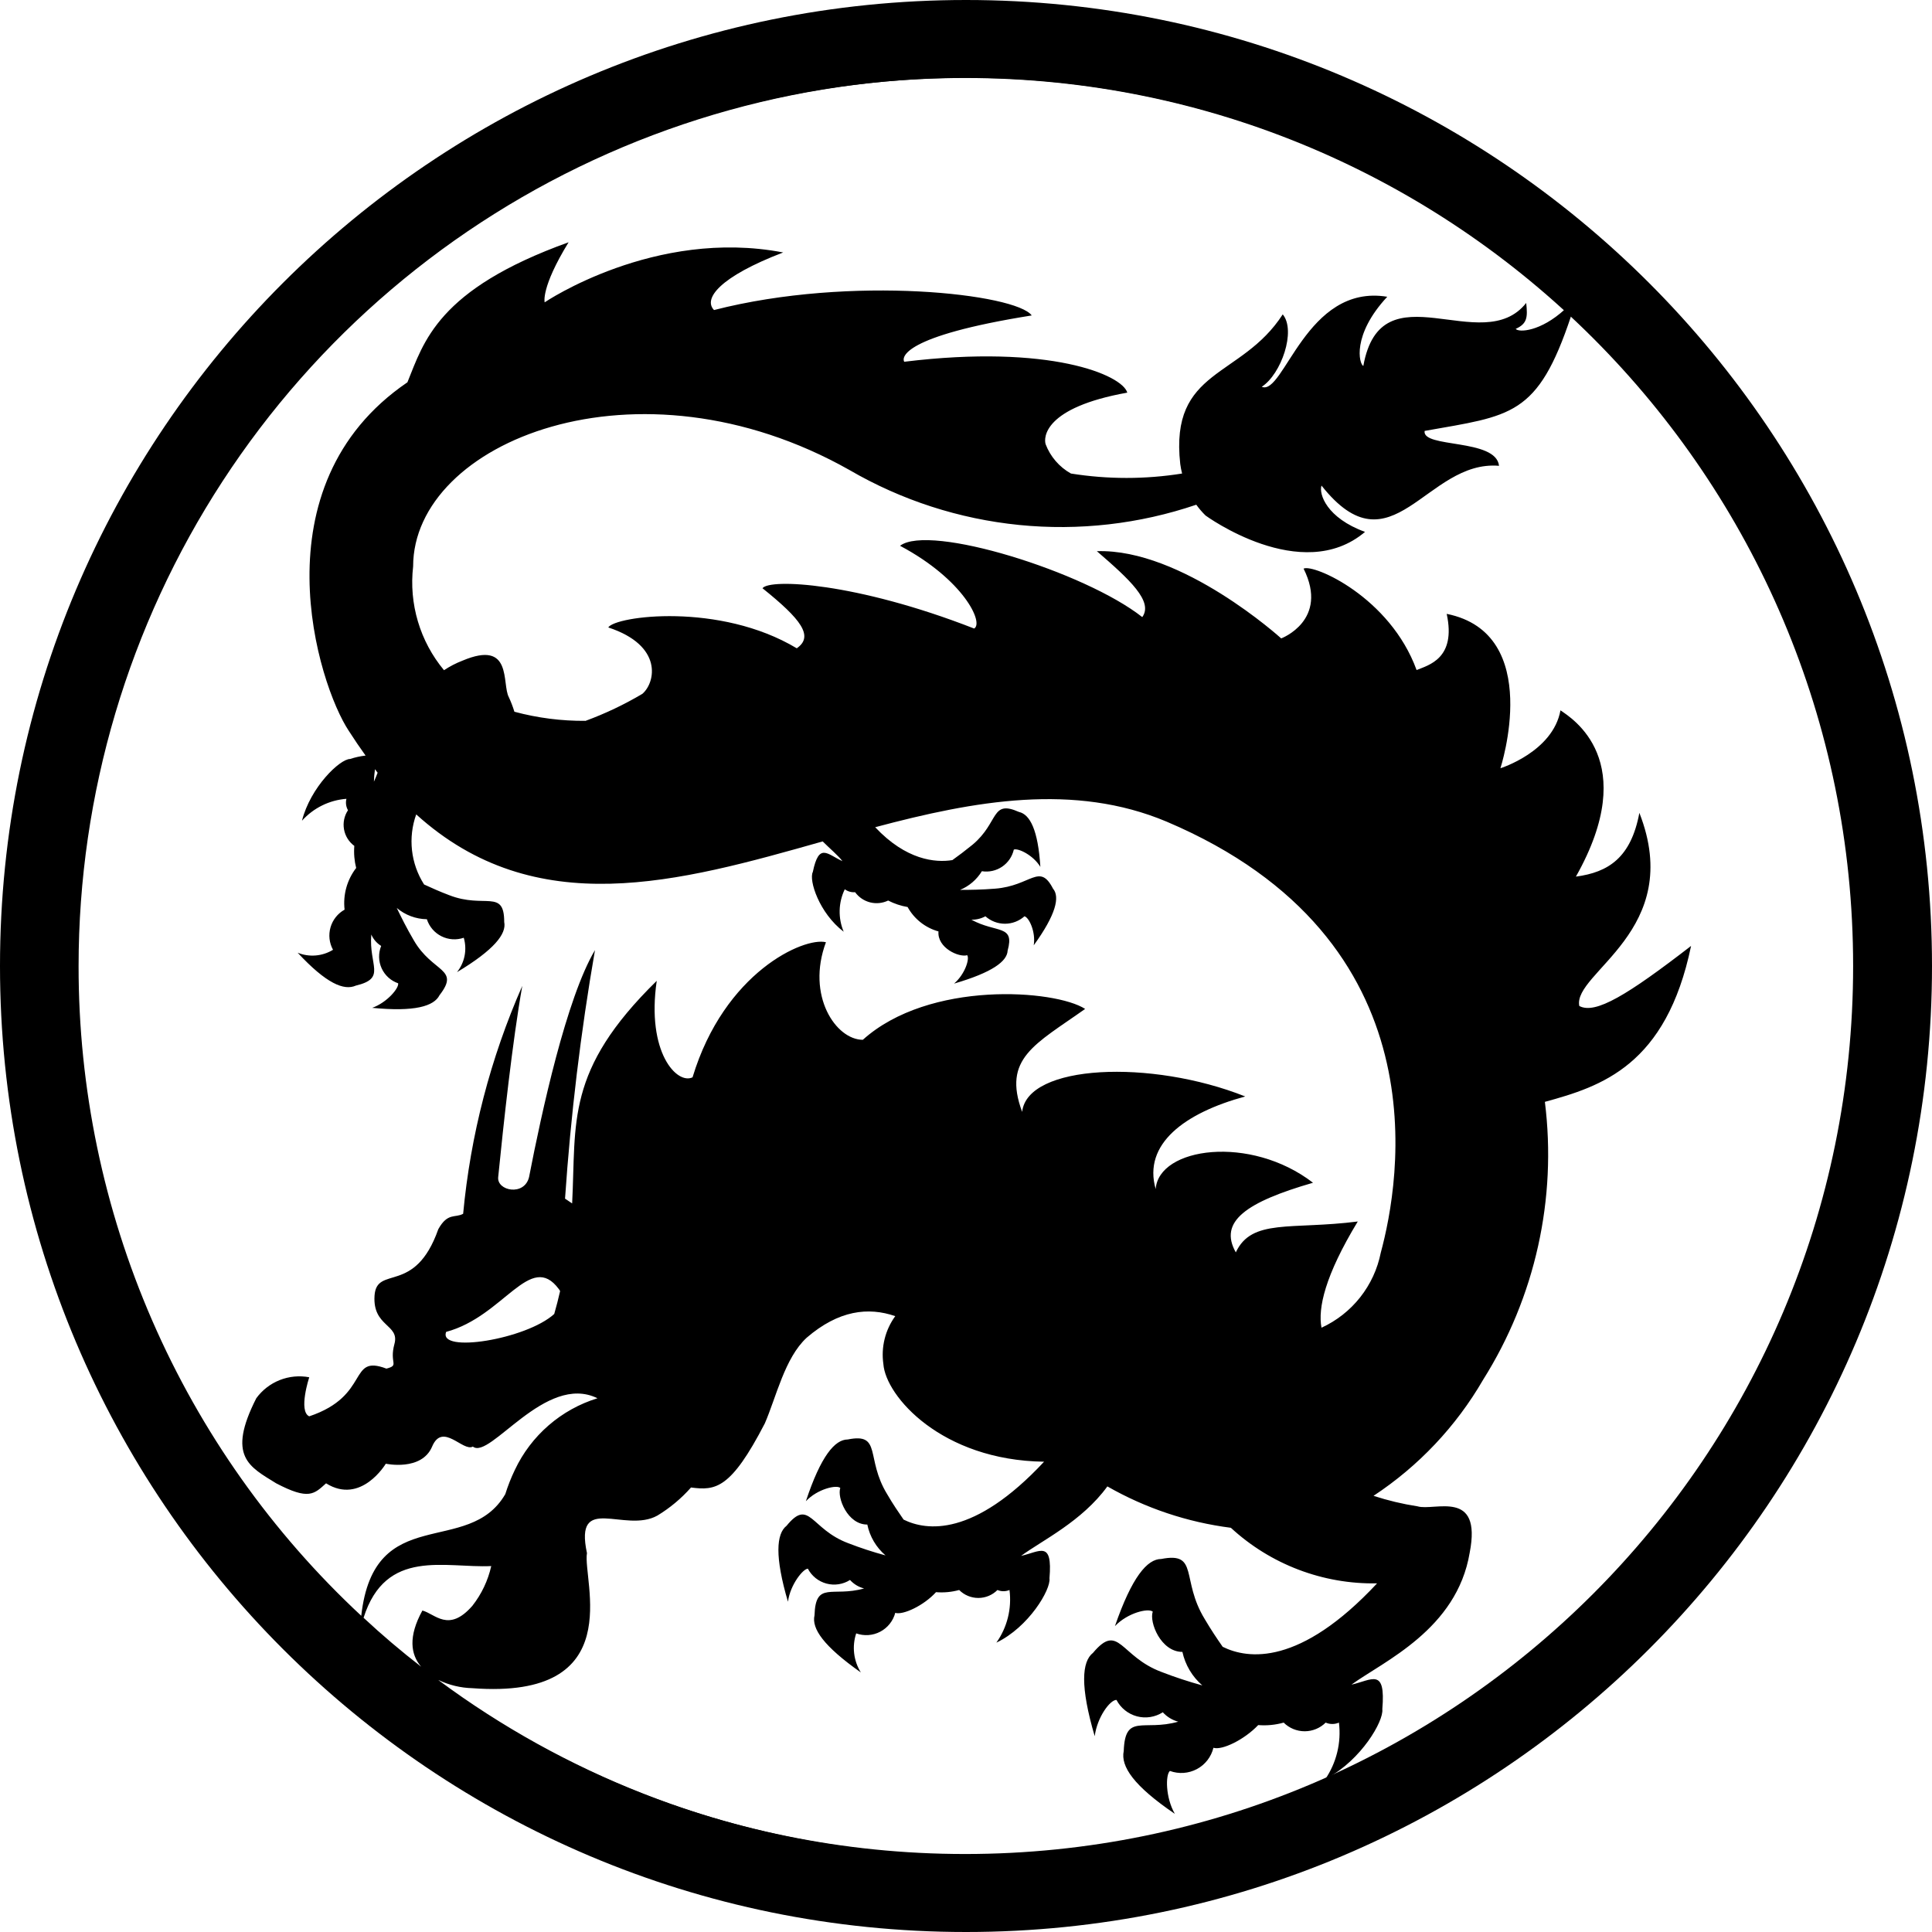 <svg width="2180" height="2180" viewBox="0 0 2180 2180" fill="none" xmlns="http://www.w3.org/2000/svg">
<g clip-path="url(#clip0_482_90)">
<path d="M1090.48 18C878.414 17.966 671.103 80.818 494.762 198.609C318.421 316.4 180.97 483.839 99.793 679.75C18.616 875.661 -2.641 1091.25 38.709 1299.24C80.06 1507.23 182.161 1698.29 332.1 1848.25C482.039 1998.22 673.082 2100.35 881.068 2141.73C1089.05 2183.12 1304.64 2161.9 1500.57 2080.75C1696.49 1999.61 1863.95 1862.18 1981.77 1685.86C2099.59 1509.54 2162.48 1302.24 2162.48 1090.17C2162.15 805.945 2049.11 533.447 1848.15 332.45C1647.19 131.454 1374.71 18.369 1090.48 18ZM88.678 1090.17C88.661 895.917 145.092 705.841 251.108 543.064C357.125 380.287 508.158 251.825 685.837 173.301C863.516 94.778 1060.18 69.577 1251.92 100.765C1443.66 131.952 1622.2 218.184 1765.83 348.972C1738.14 374.404 1713.58 375.275 1710.27 371.095C1723.33 365.172 1723.85 358.03 1722.11 341.83C1672.47 404.714 1558.54 300.72 1538.33 412.902C1533.63 410.985 1525.1 378.062 1565.33 334.862C1473.71 319.707 1448.62 447.218 1423.71 436.418C1445.66 422.308 1462.73 373.185 1447.4 354.72C1400.55 427.36 1319.72 415.166 1331.74 523.516C1332.23 527.152 1332.93 530.758 1333.83 534.316C1292.28 540.947 1249.95 540.947 1208.41 534.316C1195.29 526.984 1185.18 515.266 1179.84 501.219C1177.58 493.902 1177.58 459.934 1271.99 443.037C1266.41 423.179 1184.89 387.992 1020.28 408.198C1017.49 403.321 1018.01 379.282 1164.16 355.94C1146.74 331.726 961.224 309.952 805.667 349.843C793.3 337.126 811.764 312.391 883.707 284.868C738.776 256.996 614.575 341.133 614.575 341.133C614.575 341.133 610.046 324.759 641.575 273.371C493.335 326.675 478.18 386.075 459.715 431.366C287.958 548.252 358.856 772.616 393.695 824.874C399.966 834.629 406.237 843.862 412.508 852.571C406.582 853.231 400.743 854.515 395.088 856.404C383.417 856.404 350.32 888.281 340.739 926.082C353.652 911.682 371.623 902.822 390.908 901.346C389.802 905.707 390.426 910.326 392.65 914.237C388.442 920.577 386.837 928.294 388.167 935.786C389.496 943.278 393.659 949.971 399.792 954.476C399.12 962.838 399.827 971.253 401.882 979.386C391.58 992.77 386.894 1009.64 388.817 1026.42C381.102 1030.71 375.398 1037.89 372.95 1046.37C370.503 1054.86 371.51 1063.96 375.753 1071.71C369.826 1075.34 363.13 1077.54 356.201 1078.11C349.273 1078.69 342.306 1077.63 335.862 1075.02C368.262 1109.86 388.12 1118.05 401.534 1112.12C436.373 1103.76 415.992 1089.65 418.953 1054.46C421.252 1059.81 425.146 1064.31 430.102 1067.35C428.469 1071.37 427.672 1075.67 427.759 1080.01C427.846 1084.34 428.816 1088.61 430.61 1092.56C432.403 1096.5 434.982 1100.04 438.19 1102.96C441.397 1105.87 445.165 1108.1 449.263 1109.51C450.308 1114.91 436.895 1131.11 419.998 1137.21C467.728 1141.91 489.677 1135.47 495.948 1122.92C519.638 1092.44 488.109 1097.84 466.857 1060.91C458.844 1047.32 452.747 1034.95 447.695 1024.5C457.206 1032.54 469.211 1037.04 481.664 1037.22C482.982 1041.35 485.114 1045.18 487.933 1048.48C490.753 1051.78 494.203 1054.48 498.081 1056.43C501.96 1058.38 506.188 1059.53 510.518 1059.82C514.848 1060.11 519.193 1059.53 523.296 1058.12C525.237 1064.74 525.554 1071.72 524.22 1078.48C522.885 1085.25 519.939 1091.59 515.632 1096.97C557.439 1071.88 571.723 1053.77 568.936 1040.35C568.936 1002.55 546.813 1025.72 506.748 1010.04C496.122 1006.04 486.889 1001.86 478.528 998.025C471.1 986.399 466.437 973.225 464.896 959.515C463.356 945.805 464.98 931.924 469.644 918.94C604.471 1040.88 765.777 995.412 928.301 949.424C936.837 957.96 945.721 965.276 950.598 971.721C933.179 963.708 924.121 950.469 917.153 983.915C912.449 993.147 924.295 1030.25 951.992 1051.33C948.782 1043.72 947.23 1035.51 947.441 1027.25C947.651 1018.99 949.618 1010.87 953.211 1003.42C956.579 1005.89 960.721 1007.07 964.882 1006.73C969.006 1012.43 974.999 1016.49 981.813 1018.21C988.628 1019.92 995.83 1019.19 1002.16 1016.14C1009.06 1019.69 1016.46 1022.16 1024.11 1023.46C1027.79 1030.14 1032.76 1036.01 1038.75 1040.74C1044.73 1045.47 1051.6 1048.95 1058.95 1050.98C1057.38 1069.62 1082.12 1080.59 1091.35 1077.81C1094.31 1081.81 1088.91 1099.23 1076.54 1109.86C1119.57 1097.32 1136.46 1084.77 1136.99 1072.58C1145.17 1042.97 1124.45 1053.24 1096.05 1037.74C1101.58 1037.87 1107.04 1036.55 1111.9 1033.91C1117.97 1039.32 1125.81 1042.31 1133.94 1042.31C1142.07 1042.31 1149.91 1039.32 1155.97 1033.91C1161.03 1035.13 1168.87 1051.33 1166.43 1066.66C1191.69 1031.82 1196.04 1011.96 1188.2 1002.73C1172.87 973.115 1163.47 999.592 1122.88 1002.73C1107.72 1003.95 1094.48 1004.12 1083.34 1004.12C1093.55 999.872 1102.15 992.492 1107.9 983.044C1115.88 984.307 1124.04 982.491 1130.74 977.963C1137.43 973.436 1142.16 966.535 1143.96 958.656C1148.83 956.74 1165.9 964.928 1173.92 978.167C1171.3 936.534 1162.25 918.94 1149.7 916.153C1117.83 902.043 1127.58 927.824 1097.45 953.082C1089.26 959.702 1081.77 965.45 1074.63 970.502C1055.46 973.637 1022.37 970.502 987.528 933.398C1099.88 903.437 1212.07 883.23 1316.41 927.127C1629.96 1060.21 1579.27 1334.92 1558.02 1413.48C1554.36 1431.88 1546.38 1449.14 1534.75 1463.86C1523.13 1478.57 1508.18 1490.32 1491.13 1498.14C1486.95 1476.19 1494.96 1439.44 1532.06 1378.29C1456.81 1387.87 1412.39 1374.64 1394.45 1413.13C1374.76 1378.29 1406.29 1356.35 1481.55 1334.57C1410.82 1280.05 1307.35 1294.51 1304.04 1341.71C1289.41 1290.85 1336.62 1255.83 1405.07 1237.2C1298.47 1194.87 1159.11 1200.96 1153.36 1254.61C1130.89 1194.17 1167.99 1178.49 1224.43 1138.43C1190.81 1116.65 1048.5 1105.85 973.592 1173.27C943.282 1173.27 909.488 1123.62 931.959 1063.17C907.224 1057.08 817.339 1096.97 781.454 1215.6C764.035 1224.13 729.196 1187.72 741.041 1106.72C637.569 1208.1 650.285 1266.11 645.582 1357.91L637.569 1352.51C643.951 1258.5 655.231 1164.89 671.363 1072.06C639.136 1126.23 611.091 1255.31 596.981 1328.13C591.755 1350.07 560.4 1343.8 562.142 1328.13C568.065 1268.9 578.168 1175.36 589.316 1112.47C553.422 1194.04 530.895 1280.85 522.6 1369.58C513.541 1374.64 505.18 1367.84 494.554 1387C468.076 1462.08 424.876 1426.89 422.611 1462.08C420.347 1497.27 451.179 1494.13 445.082 1516.43C438.986 1538.73 451.179 1540.3 436.024 1544.3C392.301 1527.75 418.605 1574.79 348.926 1598.13C336.384 1592.38 348.926 1554.06 348.926 1554.06C337.746 1551.94 326.196 1553.05 315.619 1557.24C305.042 1561.44 295.872 1568.55 289.177 1577.75C255.732 1643.59 281.339 1654.92 311.649 1673.73C348.578 1693.07 354.501 1685.75 367.914 1673.73C407.456 1698.47 435.327 1651.61 435.327 1651.61C435.327 1651.61 475.741 1660.32 487.586 1632.27C499.431 1604.23 522.425 1638.54 533.574 1632.27C552.735 1647.6 615.446 1548.83 674.15 1577.75C653.85 1584 635.078 1594.42 619.031 1608.34C602.985 1622.25 590.017 1639.36 580.955 1658.57C576.7 1667.42 573.091 1676.56 570.155 1685.92C528.348 1757.87 422.089 1694.11 407.63 1823.19C306.907 1729.52 226.593 1616.07 171.712 1489.94C116.832 1363.82 88.564 1227.72 88.678 1090.17ZM426.095 871.907C424.702 875.565 423.308 879.049 421.914 882.01C422.023 877.286 422.431 872.573 423.134 867.901C424.005 869.294 425.05 870.514 426.095 871.907ZM631.994 1456.86C630.078 1465.22 627.814 1474.28 625.375 1482.64C593.846 1511.38 493.857 1527.41 503.438 1502.84C568.587 1485.42 598.375 1411.04 630.601 1454.59C631.17 1455.28 631.639 1456.04 631.994 1456.86ZM475.218 1880.67C452.747 1863.25 430.973 1844.79 410.243 1825.45C435.328 1746.37 502.219 1769.54 554.303 1767.1C550.639 1783.42 543.379 1798.71 533.051 1811.87C506.225 1842.7 490.896 1820.93 476.612 1817.27C460.412 1846.71 463.373 1866.91 475.218 1880.67ZM494.728 1895.65C506.705 1901.41 519.768 1904.56 533.051 1904.89C710.208 1918.3 657.079 1782.95 662.304 1752.47C647.672 1684.18 705.157 1730.52 741.738 1710.14C755.925 1701.55 768.729 1690.86 779.712 1678.43C807.409 1682.09 824.655 1680.17 862.978 1606.14C875.868 1576.53 885.449 1532.28 910.185 1509.46C946.418 1478.28 979.863 1474.62 1010.17 1485.08C998.851 1500.65 994.039 1520.02 996.76 1539.08C999.373 1575.48 1062.43 1647.77 1178.1 1649.34C1098.66 1734.52 1045.36 1727.38 1019.58 1714.67C1013.83 1706.3 1007.56 1697.25 1001.11 1686.1C976.205 1645.51 995.541 1616.42 956.521 1624.26C942.063 1624.26 926.211 1642.9 909.314 1693.94C922.379 1680 944.153 1675.12 948.16 1678.96C944.327 1689.76 956.347 1720.41 978.644 1720.24C981.434 1733.81 988.667 1746.07 999.199 1755.08C984.97 1751.24 970.956 1746.65 957.218 1741.32C914.54 1725.47 913.495 1689.93 887.539 1721.63C875.868 1730.69 874.126 1756.47 889.107 1807.34C891.72 1787.65 906.527 1769.89 911.578 1770.06C913.725 1774.16 916.699 1777.77 920.311 1780.66C923.924 1783.55 928.097 1785.66 932.566 1786.85C937.036 1788.05 941.704 1788.3 946.277 1787.6C950.85 1786.9 955.228 1785.26 959.134 1782.78C963.36 1787.46 968.874 1790.79 974.986 1792.36C939.101 1802.46 920.288 1783.47 919.069 1822.67C915.585 1837.65 929.346 1857.51 971.328 1887.12C967.276 1880.61 964.707 1873.28 963.804 1865.67C962.901 1858.05 963.685 1850.33 966.102 1843.05C970.508 1844.63 975.195 1845.27 979.864 1844.95C984.534 1844.62 989.085 1843.33 993.228 1841.15C997.372 1838.97 1001.02 1835.95 1003.93 1832.29C1006.85 1828.63 1008.98 1824.41 1010.17 1819.88C1018.88 1822.67 1042.4 1811.69 1056.16 1796.54C1064.95 1797.26 1073.79 1796.43 1082.29 1794.1C1085.12 1796.94 1088.49 1799.2 1092.2 1800.74C1095.9 1802.28 1099.88 1803.07 1103.89 1803.07C1107.9 1803.07 1111.88 1802.28 1115.59 1800.74C1119.29 1799.2 1122.66 1796.94 1125.49 1794.1C1127.64 1795.01 1129.95 1795.48 1132.28 1795.48C1134.62 1795.48 1136.93 1795.01 1139.08 1794.1C1141.79 1815.06 1136.51 1836.27 1124.27 1853.5C1160.68 1836.08 1185.94 1793.58 1184.19 1780.86C1187.85 1737.49 1173.39 1750.9 1152.14 1755.6C1175.83 1738.18 1220.78 1716.76 1249.52 1677.21C1292.46 1701.76 1339.81 1717.63 1388.87 1723.9C1433.72 1765.28 1492.82 1787.75 1553.84 1786.61C1466.74 1879.98 1408.21 1872.31 1379.64 1858.2C1373.2 1848.97 1366.4 1838.87 1359.44 1827.02C1332.09 1782.43 1353.16 1750.72 1310.31 1759.09C1294.46 1759.09 1277.22 1779.47 1258.05 1834.86C1272.51 1819.71 1295.68 1814.31 1300.73 1818.49C1296.55 1830.33 1309.79 1863.95 1334.18 1863.95C1337.39 1878.65 1345.27 1891.91 1356.65 1901.75C1341.07 1897.5 1325.72 1892.44 1310.66 1886.6C1263.8 1869.18 1262.58 1830.16 1233.32 1865C1220.6 1874.93 1218.69 1902.8 1235.23 1959.06C1238.02 1937.46 1252.65 1917.95 1259.8 1918.13C1262.14 1922.65 1265.4 1926.63 1269.37 1929.81C1273.34 1933 1277.93 1935.33 1282.85 1936.64C1287.77 1937.95 1292.9 1938.22 1297.93 1937.43C1302.96 1936.64 1307.77 1934.81 1312.05 1932.06C1316.72 1937.21 1322.77 1940.9 1329.47 1942.69C1290.11 1953.84 1269.55 1932.76 1267.98 1975.78C1264.32 1993.2 1279.31 2015.15 1325.64 2046.68C1315.02 2028.22 1315.02 2002.61 1320.07 1998.26C1325 2000.08 1330.25 2000.83 1335.49 2000.48C1340.74 2000.12 1345.84 1998.66 1350.48 1996.2C1355.12 1993.73 1359.19 1990.31 1362.41 1986.16C1365.63 1982.01 1367.94 1977.23 1369.19 1972.13C1378.77 1975.26 1404.03 1963.07 1419.71 1946.52C1429.38 1947.3 1439.11 1946.35 1448.45 1943.73C1454.75 1949.99 1463.26 1953.5 1472.14 1953.5C1481.02 1953.5 1489.53 1949.99 1495.83 1943.73C1498.19 1944.76 1500.74 1945.29 1503.32 1945.29C1505.9 1945.29 1508.45 1944.76 1510.81 1943.73C1513.63 1966.44 1507.99 1989.38 1494.96 2008.19C1333.25 2079.34 1155.6 2106.46 980.024 2086.79C804.45 2067.12 637.203 2001.36 495.251 1896.18L494.728 1895.65ZM1498.27 2005.92C1535.72 1985.54 1561.5 1942.17 1559.76 1928.58C1563.77 1881.02 1547.92 1895.83 1524.92 1900.88C1561.15 1874.58 1643.9 1838.69 1658.36 1751.94C1672.46 1679.48 1618.46 1705.43 1599.48 1699.68C1582.64 1697.08 1566.03 1693.12 1549.83 1687.84C1600.65 1654.35 1642.99 1609.51 1673.51 1556.84C1732.26 1463.52 1756.88 1352.72 1743.19 1243.29C1806.94 1225.87 1880.11 1202.36 1908.15 1067.35C1836.38 1122.75 1800.15 1144.87 1782.03 1135.12C1774.2 1097.49 1901.88 1050.11 1849.8 917.198C1840.39 967.715 1814.96 984.263 1778.2 989.141C1852.06 858.146 1773.5 810.242 1760.78 801.532C1752.25 848.391 1693.02 866.855 1693.02 866.855C1693.02 866.855 1742.67 714.783 1632.4 692.66C1643.37 743.177 1611.84 750.493 1598.43 756.067C1568.47 673.672 1482.07 636.046 1470.92 641.62C1500.01 699.976 1445.66 720.357 1445.66 720.357C1445.66 720.357 1333.83 618.801 1237.67 621.936C1274.78 653.988 1301.6 678.724 1288.89 696.318C1224.26 645.279 1048.67 590.581 1015.57 615.839C1087.34 653.988 1110.34 702.937 1099.19 709.208C965.231 656.95 868.378 652.769 860.365 663.743C903.74 698.582 918.72 717.918 899.036 731.505C811.939 679.247 694.182 695.099 686.343 707.989C748.531 728.37 739.647 770.177 724.841 782.893C704.445 794.984 682.988 805.187 660.737 813.377C633.627 813.594 606.614 810.137 580.432 803.1C578.723 797.503 576.628 792.032 574.161 786.725C565.974 771.57 578.865 721.402 521.903 745.441C514.56 748.264 507.55 751.886 500.999 756.241C487.569 740.105 477.556 721.409 471.567 701.287C465.578 681.165 463.739 660.036 466.16 639.182C466.16 498.606 719.092 395.308 958.437 530.309C1017.09 564.43 1082.38 585.583 1149.9 592.344C1217.42 599.105 1285.6 591.316 1349.85 569.503C1352.98 573.866 1356.47 577.946 1360.31 581.697C1360.31 581.697 1468.66 660.956 1540.25 600.162C1497.05 584.484 1487.99 557.484 1491.13 547.903C1570.39 648.066 1609.23 518.638 1691.45 525.606C1688.14 494.425 1604.35 505.922 1607.49 486.238C1705.21 468.818 1735 470.212 1772.8 356.462C1894.34 469.237 1985.99 610.404 2039.56 767.311C2093.12 924.219 2106.92 1091.96 2079.71 1255.52C2052.5 1419.07 1985.14 1573.31 1883.67 1704.43C1782.19 1835.54 1649.77 1939.44 1498.27 2006.79V2005.92Z" fill="black"/>
</g>
<path fill-rule="evenodd" clip-rule="evenodd" d="M1090 2180C1691.99 2180 2180 1691.99 2180 1090C2180 488.01 1691.99 0 1090 0C488.01 0 0 488.01 0 1090C0 1691.99 488.01 2180 1090 2180ZM1089 2092C1642.39 2092 2091 1643.39 2091 1090C2091 536.611 1642.39 88 1089 88C535.611 88 87 536.611 87 1090C87 1643.39 535.611 2092 1089 2092Z" fill="black"/>
<defs>
<clipPath id="clip0_482_90">
<rect width="2144" height="2144" fill="white" transform="translate(19 18)"/>
</clipPath>
</defs>
</svg>
